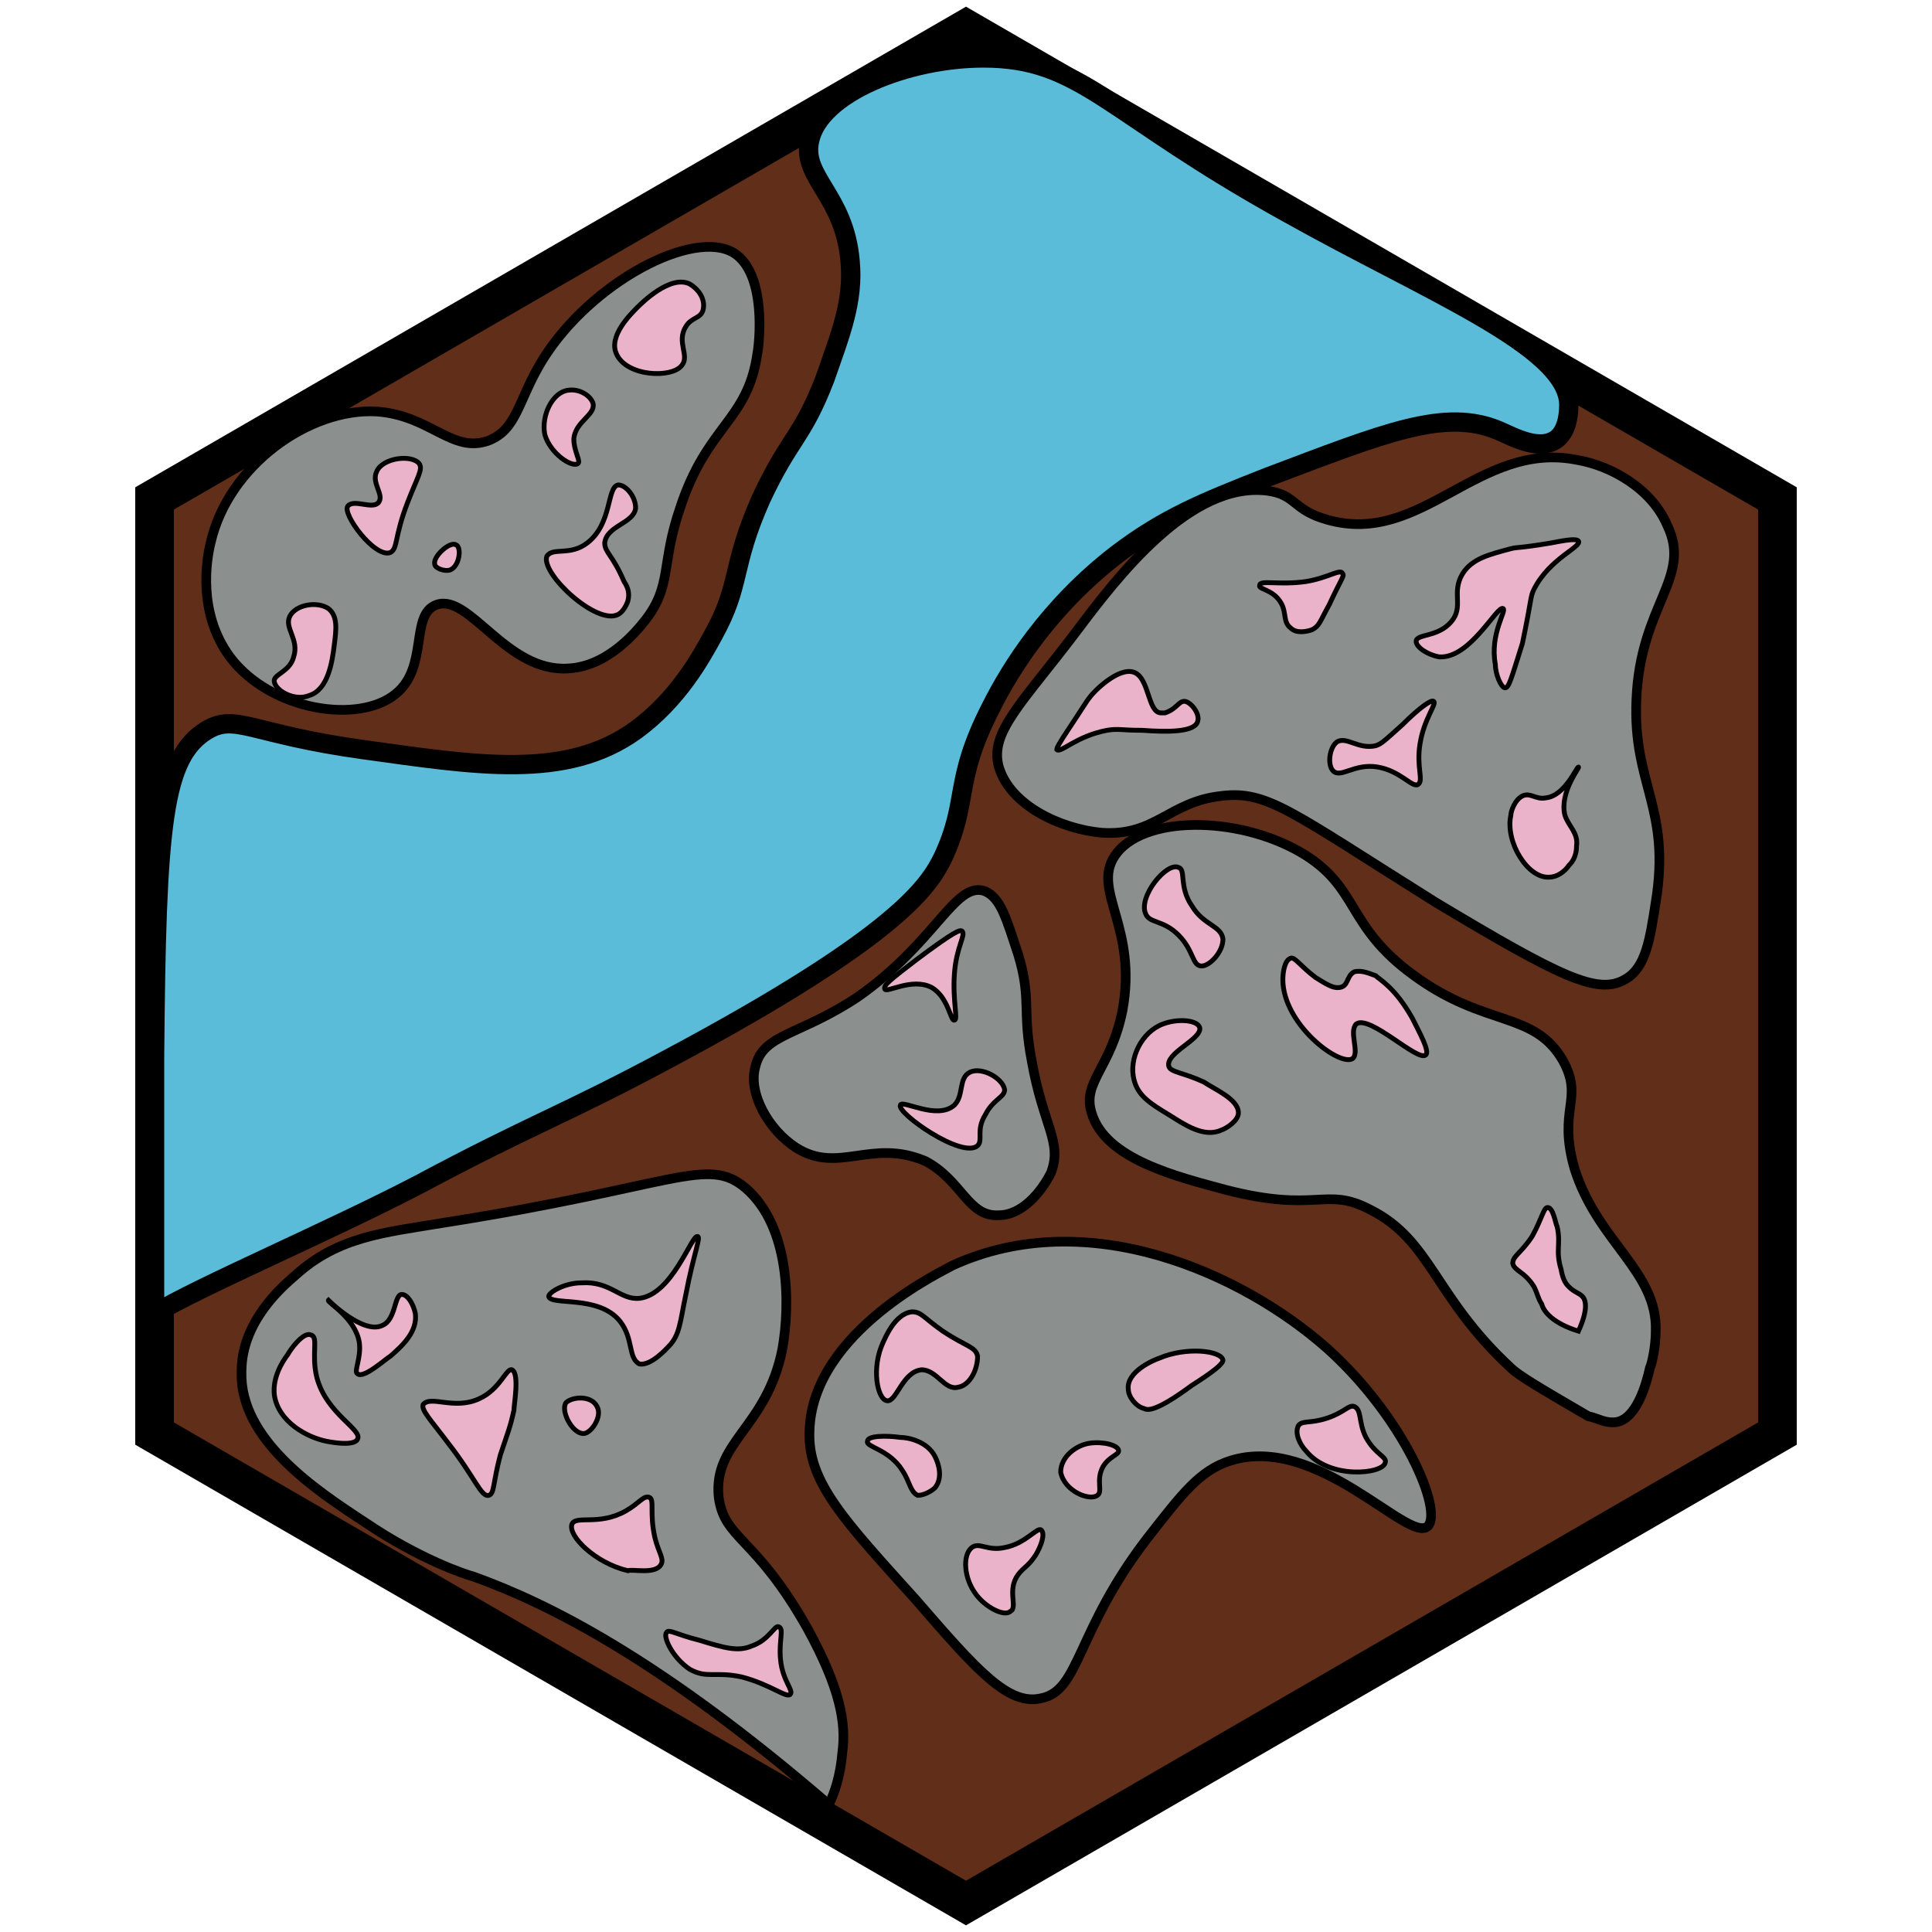 <?xml version="1.0" encoding="utf-8"?><!-- Generator: Adobe Illustrator 26.0.3, SVG Export Plug-In . SVG Version: 6.00 Build 0)  --><svg version="1.1" id="Ebene_2_00000074422167821747138070000012155992511794515371_"	 xmlns="http://www.w3.org/2000/svg" xmlns:xlink="http://www.w3.org/1999/xlink" x="0px" y="0px" viewBox="0 0 100 100"	 style="enable-background:new 0 0 100 100;" xml:space="preserve"><style type="text/css">	.st0{fill:#612F19;stroke:#000000;stroke-width:2;stroke-miterlimit:10;}	.st1{fill:#5abcd8;stroke:#000000;stroke-miterlimit:10;}	.st2{fill:#8B8F8E;stroke:#000000;stroke-width:0.5;stroke-miterlimit:10;}	.st3{fill:#8B8F8E;stroke:#000000;stroke-width:0.5;stroke-miterlimit:10;}	.st4{fill:#EBB3C9;stroke:#000000;stroke-width:0.25;stroke-miterlimit:10;}	.st5{fill:#EBB3C9;stroke:#000000;stroke-width:0.25;stroke-miterlimit:10;}</style><polygon class="st0" points="8,74.2 50,98.5 92,74.2 92,25.8 50,1.5 8,25.8 "/><path class="st1" d="M8,68c2.3-1.4,9.1-4.3,13.7-6.7c5.8-3.1,7.5-3.6,12.9-6.5c12-6.4,13.5-9,14.2-10.4c1.4-3,0.5-3.9,2.5-7.8	c1-2,3-5.2,6.5-7.9c2.5-1.9,4.5-2.7,7.8-4c6.1-2.3,9.2-3.6,12-2.4c0.7,0.3,2.1,1.1,3,0.4c0.6-0.5,0.6-1.5,0.6-1.8	c-0.1-3-7.3-5.8-14.6-9.9C57.2,5.8,56,3,50.9,3c-3.9,0-8.5,1.8-9,4.3c-0.4,1.9,1.8,2.8,2.1,6.2c0.2,2.1-0.5,3.8-1.3,6.1	c-1.2,3.1-1.8,3-3.3,6.2c-1.6,3.6-1,4.4-2.5,7.1c-0.6,1.1-1.8,3.3-4,4.9c-3.6,2.6-8.3,1.8-14.1,1c-5.8-0.8-6.6-1.9-8.1-1	C8.4,39.2,8.1,42.7,8,54.7C8,59.9,8,64.4,8,68z"/><path class="st2" d="M42.9,93.4c0.3-0.6,0.6-1.5,0.7-2.7c0.2-1.5-0.1-3.3-1.8-6.4c-2.7-4.8-4.3-4.6-4.6-6.8	c-0.3-2.9,2.5-3.6,3.3-7.7c0.4-2.3,0.4-6.3-1.9-8.3c-2-1.7-3.6-0.1-15.7,1.8c-3,0.5-5.4,0.7-7.6,2.7c-0.7,0.6-2.8,2.4-2.8,5	c-0.1,3.5,3.8,6.1,6.4,7.8c2.8,1.9,5.2,2.7,5.6,2.8C28.4,83,34.2,85.9,42.9,93.4z"/><path class="st2" d="M53.9,87.9c2-0.4,1.8-3.5,5.5-8.3c1.8-2.3,2.7-3.5,4.3-4c4.5-1.4,9.2,4.3,10.2,3.4c0.8-0.8-1.2-5.6-5.2-9.2	c-4.4-3.9-12.4-7.5-19.4-4.3c-0.3,0.2-7.3,3.4-7.4,8.6c-0.1,2.6,1.8,4.6,5.5,8.7C50.6,86.5,52.2,88.3,53.9,87.9z"/><path class="st2" d="M83.7,73.6c1-0.2,1.5-1.9,1.7-2.8c0.1-0.2,0.3-1.1,0.3-1.9c0.1-3.1-3-4.6-4.2-8.4c-0.9-3.1,0.5-3.6-0.6-5.6	c-1.5-2.6-4-1.7-7.7-4.4c-3.6-2.6-2.8-4.6-5.9-6.4c-3.3-1.9-8.2-1.9-9.6,0.2c-1.2,1.8,1.2,3.7,0.4,8c-0.6,3-2.1,3.7-1.6,5.3	c0.7,2.4,4.4,3.3,7,4c4.7,1.2,5.1-0.2,7.4,1c3.2,1.6,3.3,4.5,7.3,8.2c0.4,0.4,1.6,1.1,4,2.5C82.7,73.4,83.1,73.7,83.7,73.6z"/><path class="st3" d="M51.7,62.9c1.2,0,2.2-1.2,2.7-2.2c0.6-1.6-0.4-2.4-1-5.8c-0.5-2.6,0-3.2-0.7-5.5c-0.6-1.8-0.9-3-1.8-3.3	c-1.5-0.4-2.5,2.7-6.5,5.5c-3,2-4.9,1.9-5.3,3.6c-0.4,1.4,0.7,3.3,2.1,4.2c2.2,1.4,3.9-0.5,6.7,0.7C49.8,61.1,50.1,63,51.7,62.9z"/><path class="st3" d="M84.1,50.7c1.1-0.6,1.3-2.1,1.6-4c0.8-4.9-1.2-6.1-1-10.5c0.2-4.9,2.9-6.3,1.6-9c-0.8-1.9-2.9-3.1-4.7-3.4	c-5.1-1-8,4.5-12.9,3.1c-1.8-0.5-1.6-1.3-3.1-1.5c-4-0.5-7.8,4.5-9.9,7.3c-2.8,3.7-4.5,5.2-4,7c0.6,2,3.2,3.2,5.3,3.4	c2.8,0.2,3.5-1.6,6.2-1.9c2.4-0.3,3.6,0.8,11.1,5.5C80.8,50.6,82.7,51.5,84.1,50.7z"/><path class="st2" d="M29.4,34.6c2.1-0.1,3.6-2,4-2.5c1.4-1.8,0.8-2.9,1.8-5.8c1.4-4.3,3.5-4.5,4-8c0.1-0.5,0.5-4.1-1.2-5.2	c-2.1-1.3-7.4,1.5-9.9,5.5c-1.3,2.1-1.3,3.6-2.8,4.2c-1.9,0.7-3-1.3-5.8-1.5c-3.5-0.2-7.7,2.8-8.6,6.8c-0.2,0.8-0.7,3.6,1,5.9	c2.1,2.8,6.7,3.5,8.6,1.9c1.7-1.4,0.7-4.1,2.1-4.6C24.3,30.7,26.2,34.8,29.4,34.6z"/><path class="st4" d="M81.7,68.9c0.5-1.1,0.4-1.6,0.2-1.8c-0.2-0.2-0.4-0.2-0.7-0.5c-0.1-0.1-0.3-0.3-0.4-0.9c-0.3-1,0-1.3-0.2-2.2	c-0.1-0.2-0.2-1-0.5-1c-0.2,0-0.3,0.6-0.8,1.5c-0.6,0.9-1,1-1,1.4c0.1,0.4,0.6,0.4,1.1,1.2c0.2,0.4,0.2,0.6,0.4,0.9	C79.9,67.9,80.4,68.5,81.7,68.9z"/><path class="st4" d="M73.8,54.6c0.2-0.2-0.3-1.1-0.7-1.9c-0.9-1.6-1.7-2-1.9-2.2c-0.3-0.1-0.7-0.3-1.1-0.2c-0.4,0.2-0.3,0.7-0.7,0.8	c-0.4,0.1-0.8-0.2-1.3-0.5c-0.8-0.6-1.1-1.1-1.3-1c-0.3,0.1-0.4,0.7-0.4,1.1c0,2.3,2.9,4.5,3.6,4.1c0.4-0.3-0.2-1.4,0.2-1.8	C70.9,52.5,73.4,55,73.8,54.6z"/><path class="st4" d="M64.1,57.6c0-0.7-1.2-1.2-1.8-1.6c-1.1-0.5-1.7-0.5-1.8-0.8c-0.2-0.7,1.7-1.4,1.6-2c-0.1-0.4-1.1-0.5-1.9-0.2	c-1.1,0.4-1.8,1.8-1.5,2.9c0.2,0.8,0.8,1.2,1.8,1.8c0.8,0.5,1.8,1.2,2.7,0.8C63.5,58.4,64.1,58,64.1,57.6z"/><path class="st4" d="M62.2,50c-0.5,0-0.4-0.8-1.2-1.6c-0.8-0.8-1.5-0.6-1.7-1.1c-0.4-0.9,1.1-2.7,1.7-2.4c0.4,0.1,0,1,0.7,2	c0.6,1,1.5,1,1.6,1.7C63.3,49.3,62.6,50,62.2,50z"/><path class="st5" d="M50.2,55.5c0.6-0.3,1.7,0.3,1.8,0.9c0,0.4-0.6,0.5-1,1.3c-0.5,0.8-0.1,1.3-0.4,1.6c-0.8,0.7-4.2-1.7-4-2.1	c0.1-0.3,1.9,0.8,2.8,0C49.9,56.7,49.6,55.8,50.2,55.5z"/><path class="st4" d="M71.7,75.7c0.1-0.3-0.5-0.4-1-1.3c-0.4-0.8-0.2-1.4-0.6-1.6c-0.3-0.1-0.5,0.3-1.4,0.6c-0.9,0.3-1.3,0.1-1.5,0.4	c-0.2,0.4,0.1,1,0.4,1.3C68.8,76.6,71.6,76.3,71.7,75.7z"/><path class="st4" d="M63.3,70.4c-0.1-0.5-1.9-0.7-3.3-0.1c-0.3,0.1-1.7,0.7-1.6,1.6c0,0.4,0.4,0.9,0.8,1c0.2,0.1,0.6,0.2,2.5-1.2	C62.8,71,63.3,70.6,63.3,70.4z"/><path class="st4" d="M56.8,77.4c0.3-0.2-0.1-0.8,0.3-1.5c0.3-0.5,0.8-0.6,0.8-0.8c0-0.3-0.8-0.5-1.5-0.4c-0.7,0.1-1.5,0.7-1.5,1.5	C55.1,77.2,56.4,77.7,56.8,77.4z"/><path class="st4" d="M52.7,81.5c0.3-0.4,0.5-0.4,0.9-1c0.3-0.5,0.5-1.1,0.3-1.3c-0.2-0.2-0.8,0.7-1.9,0.9c-0.9,0.2-1.3-0.3-1.7,0	c-0.5,0.4-0.4,1.6,0.2,2.4c0.5,0.7,1.5,1.2,1.8,0.9C52.7,83.2,52.1,82.3,52.7,81.5z"/><path class="st4" d="M48.4,77c0.4-0.5,0.2-1.2,0-1.6c-0.4-0.8-1.4-1-1.8-1c-0.7-0.1-1.7-0.1-1.7,0.2c-0.1,0.3,1.1,0.4,1.8,1.5	c0.4,0.6,0.4,1.1,0.8,1.3C47.8,77.4,48.2,77.2,48.4,77z"/><path class="st5" d="M49.4,52.8c0.2,0-0.1-1,0-2.4c0.1-1.4,0.6-2,0.4-2.2c-0.1-0.1-0.4,0-2.4,1.5c-1.3,1-1.7,1.3-1.6,1.5	c0.1,0.2,1.4-0.6,2.4-0.1C49.1,51.6,49.2,52.9,49.4,52.8z"/><path class="st5" d="M81.2,44.8c-0.2,0.3-0.6,0.6-1,0.6c-1.1,0.1-2.3-1.8-2-3.2c0-0.2,0.2-0.8,0.6-1c0.4-0.2,0.7,0.2,1.2,0.1	c1-0.1,1.6-1.6,1.7-1.6c0.1,0-1,1.3-0.7,2.5c0.2,0.6,0.7,0.9,0.6,1.6C81.6,44.4,81.3,44.7,81.2,44.8z"/><path class="st5" d="M73.4,40.6c0.3-0.2-0.1-0.9,0.1-2.1c0.2-1.3,0.9-2.1,0.7-2.2c-0.1-0.1-0.7,0.3-1.6,1.2c-1,0.9-1.1,1-1.4,1.1	c-0.9,0.2-1.5-0.5-2-0.2c-0.4,0.3-0.5,1.2-0.2,1.5c0.4,0.4,1.1-0.4,2.3-0.2C72.5,39.9,73.1,40.8,73.4,40.6z"/><path class="st5" d="M62,37.3c0.1-0.4-0.4-1-0.7-1c-0.3,0-0.4,0.4-1,0.6c-0.1,0-0.2,0-0.2,0c-0.7,0-0.6-1.8-1.4-2.1	c-0.8-0.3-2.1,1-2.3,1.3c-0.1,0.1-0.4,0.6-1,1.5c-0.6,0.9-0.7,1.1-0.7,1.2c0.2,0.2,1-0.7,2.6-1c0.6-0.1,0.7,0,1.8,0	C60.5,37.9,61.9,37.9,62,37.3z"/><path class="st5" d="M77.9,35.6c-0.2,0-0.5-0.7-0.5-1.2c-0.3-1.6,0.6-2.8,0.4-2.9c-0.3-0.2-1.7,2.6-3.3,2.5	c-0.6-0.1-1.2-0.5-1.2-0.8c0-0.4,1.1-0.2,1.8-1c0.7-0.8,0-1.5,0.6-2.5c0.5-0.8,1.4-1,2.5-1.3c0.4-0.1,0.3,0,2.1-0.3	c1-0.2,1.3-0.2,1.4-0.1c0.2,0.3-1.5,0.9-2.3,2.5c-0.2,0.4-0.1,0.4-0.6,2.8C78.2,35.2,78.1,35.6,77.9,35.6z"/><path class="st5" d="M67.6,30.1c1.2-0.2,1.8-0.7,1.9-0.4c0.1,0.1-0.1,0.3-0.7,1.6c-0.5,0.9-0.5,1.1-0.9,1.3	c-0.3,0.1-0.8,0.2-1.1-0.1c-0.4-0.3-0.2-0.8-0.5-1.3c-0.4-0.7-1.2-0.7-1.1-0.9C65.2,30,66.2,30.3,67.6,30.1z"/><path class="st4" d="M49.6,71.8c-0.7,0.2-1.1-0.9-1.9-0.9c-1,0.1-1.3,1.7-1.8,1.6c-0.5-0.1-0.8-1.7-0.2-3c0.1-0.2,0.6-1.5,1.5-1.6	c0.5,0,0.6,0.3,1.6,1c1.2,0.8,1.7,0.8,1.8,1.3C50.6,70.9,50.2,71.7,49.6,71.8z"/><path class="st4" d="M40.9,87.7c0.2-0.2-0.4-0.7-0.5-1.8c-0.1-1,0.2-1.6-0.1-1.7c-0.2-0.1-0.5,0.7-1.4,1c-0.7,0.3-1.4,0.1-2.7-0.3	c-1.2-0.3-1.6-0.6-1.7-0.4c-0.2,0.2,0.3,1.3,1.2,1.9c0.9,0.5,1.3,0.1,2.7,0.4C39.9,87.2,40.7,87.9,40.9,87.7z"/><path class="st4" d="M34.2,81c0.2-0.3-0.1-0.6-0.3-1.4c-0.3-1.3,0-2-0.3-2.1c-0.3-0.1-0.5,0.3-1.2,0.7c-1.4,0.8-2.6,0.2-2.8,0.7	c-0.2,0.6,1.2,2,2.9,2.4C32.7,81.2,33.9,81.5,34.2,81z"/><path class="st4" d="M30.2,74.2c0.4,0,1-0.9,0.7-1.4c-0.3-0.6-1.3-0.5-1.6-0.2C29,73,29.6,74.2,30.2,74.2z"/><path class="st4" d="M34.6,69.7c0.6-0.6,0.6-1.3,0.9-2.7c0.4-2.1,0.8-3,0.6-3c-0.3-0.1-1.3,3-3,3.2c-1,0.1-1.5-0.9-3-0.8	c-0.9,0-1.7,0.5-1.7,0.7c0.1,0.5,2.6-0.1,3.7,1.3c0.7,0.9,0.4,1.9,1,2.2C33.7,70.7,34.5,69.8,34.6,69.7z"/><path class="st4" d="M24.8,72.4c1.1-0.5,1.4-1.6,1.7-1.5c0.4,0.2,0.1,1.8,0.1,2.1c-0.2,0.9-0.3,1.1-0.7,2.3c-0.4,1.5-0.3,2-0.6,2.1	c-0.4,0.1-0.7-0.9-2.1-2.7c-0.9-1.2-1.4-1.7-1.3-2C22.3,72.2,23.5,73,24.8,72.4z"/><path class="st4" d="M20.2,70.2c0.7-0.6,1.4-1.3,1.3-2.2c-0.1-0.5-0.4-1-0.7-1c-0.4,0-0.3,1.3-1,1.6c-1,0.5-2.8-1.3-2.8-1.3	c-0.1,0.1,1.4,0.9,1.6,2.2c0.1,0.8-0.3,1.5-0.1,1.6C18.8,71.4,20,70.3,20.2,70.2z"/><path class="st4" d="M18.5,74.5c0.3-0.5-1.6-1.3-2.1-3.2c-0.3-1.2,0.1-2.1-0.3-2.2c-0.4-0.2-1.1,0.8-1.2,1c-0.3,0.4-0.8,1.2-0.7,2.1	c0.2,1.4,1.7,2.2,2.7,2.4C16.9,74.6,18.3,74.9,18.5,74.5z"/><path class="st4" d="M32,31.8c0.2-0.1,0.4-0.4,0.5-0.7c0.1-0.4,0-0.7-0.2-1c-0.6-1.4-1-1.5-1-2c0.1-0.9,1.5-1,1.6-1.8	c0-0.6-0.5-1.2-0.9-1.2c-0.6,0.1-0.3,2-1.6,3c-0.9,0.7-1.8,0.2-2.1,0.7C28,29.7,30.9,32.4,32,31.8z"/><path class="st4" d="M29.9,24c0.2-0.1-0.2-0.6-0.2-1.3c0.1-0.9,1.1-1.2,1-1.8c-0.1-0.4-0.7-0.8-1.3-0.7c-0.8,0.1-1.4,1.3-1.2,2.3	C28.5,23.5,29.6,24.2,29.9,24z"/><path class="st4" d="M35.3,18.9c0.4-0.5-0.3-1.2,0.2-2c0.3-0.5,0.8-0.4,0.9-0.9s-0.2-1-0.7-1.3c-1-0.5-2.5,1-2.7,1.2	c-0.4,0.4-1.5,1.5-1.1,2.4C32.4,19.5,34.8,19.6,35.3,18.9z"/><path class="st4" d="M20.2,28.6c0.4-0.2,0.2-0.8,0.9-2.6c0.5-1.3,0.8-1.7,0.6-2c-0.4-0.5-1.9-0.3-2.2,0.4c-0.3,0.6,0.4,1.2,0.1,1.6	c-0.3,0.4-1.3-0.2-1.6,0.2C17.7,26.6,19.4,28.9,20.2,28.6z"/><path class="st4" d="M23.3,29.5c0.5-0.2,0.6-1.2,0.3-1.3c-0.3-0.2-1.2,0.6-1.1,1C22.5,29.4,23,29.6,23.3,29.5z"/><path class="st4" d="M17.3,33.4c0.1-0.8,0.2-1.5-0.3-1.9c-0.6-0.4-1.7-0.2-2,0.4c-0.3,0.6,0.5,1.2,0.2,2.1c-0.2,0.8-1.1,0.9-1,1.3	c0.1,0.5,1.1,1,1.8,0.7C17,35.7,17.2,34.2,17.3,33.4z"/></svg>